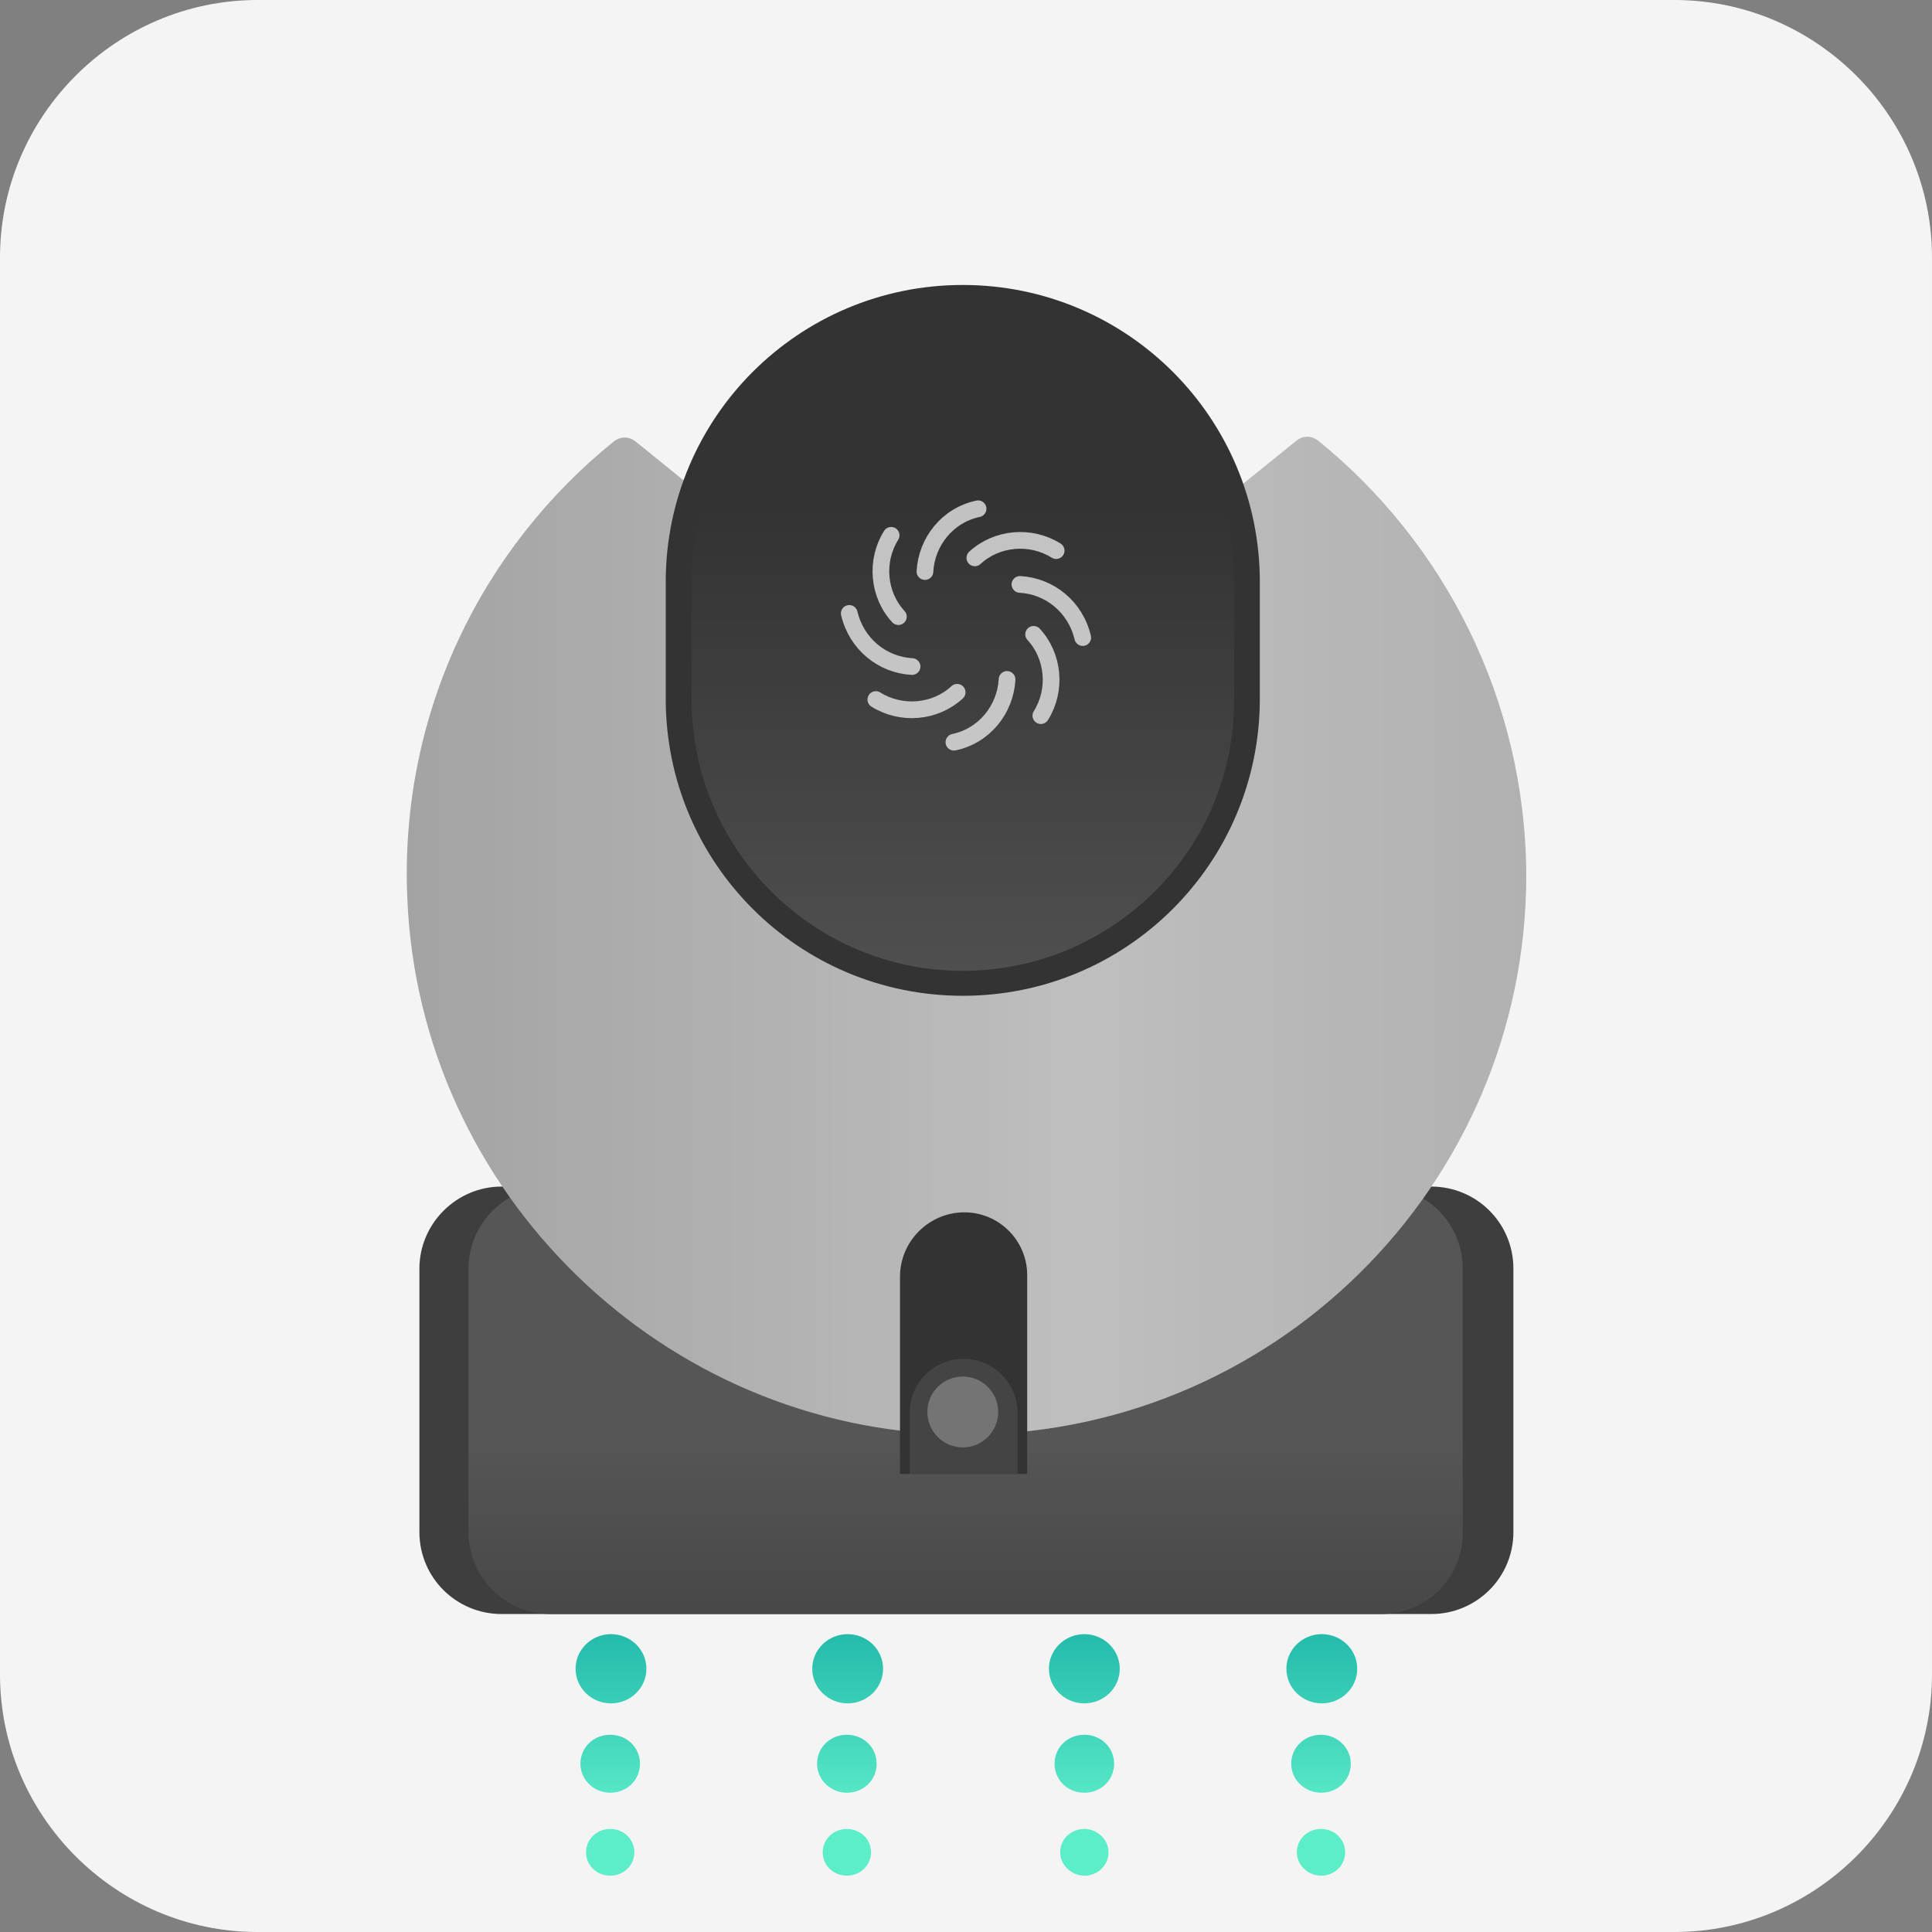 <?xml version="1.0" encoding="utf-8"?>
<!-- Generator: Adobe Illustrator 25.4.2, SVG Export Plug-In . SVG Version: 6.00 Build 0)  -->
<svg version="1.1" id="icon_x2F_switch" xmlns="http://www.w3.org/2000/svg" xmlns:xlink="http://www.w3.org/1999/xlink" x="0px"
	 y="0px" viewBox="0 0 240 240" style="enable-background:new 0 0 240 240;" xml:space="preserve">
<rect x="0" y="0" width="240" height="240" fill="#808080" stroke="none"/>
<style type="text/css">
	.st0{fill:#F4F4F4;}
	.st1{fill-rule:evenodd;clip-rule:evenodd;fill:url(#Ellipse_762_copy_2_00000170969992131534364660000007941251224545338540_);}
	.st2{fill-rule:evenodd;clip-rule:evenodd;fill:url(#Ellipse_762_copy_2_00000142153259958652805270000012481929573554114468_);}
	.st3{fill-rule:evenodd;clip-rule:evenodd;fill:url(#Ellipse_762_copy_2_00000155860001044131585640000017028385396479724695_);}
	.st4{fill-rule:evenodd;clip-rule:evenodd;fill:url(#Ellipse_762_copy_2_00000009576764587313146810000009996360549895905978_);}
	.st5{fill:#3E3E3E;}
	.st6{fill:url(#SVGID_1_);}
	.st7{fill:url(#SVGID_00000076566052591630544760000007160908780924140167_);}
	.st8{opacity:0.2;}
	.st9{fill:#333333;}
	.st10{opacity:0.15;fill:url(#SVGID_00000026128773873073850390000016177462455295404674_);enable-background:new    ;}
	.st11{fill:#444444;}
	.st12{fill-rule:evenodd;clip-rule:evenodd;fill:#747474;}
	.st13{opacity:0.7;}
	.st14{fill:none;stroke:#FFFFFF;stroke-width:2.075;stroke-linecap:round;stroke-miterlimit:10;}
</style>
<path class="st0" d="M208,240H32c-17.6,0-32-14.4-32-32V32C0,14.4,14.4,0,32,0h176c17.6,0,32,14.4,32,32v176
	C240,225.6,225.6,240,208,240z"/>
<g id="ic_x5F_device_x5F_list_x5F_robot_x5F_cleaner">
	<g id="_x5F_default_1_">
		<g>
			
				<linearGradient id="Ellipse_762_copy_2_00000051371601025908023900000016772234503545596327_" gradientUnits="userSpaceOnUse" x1="134.7" y1="39" x2="134.7" y2="9" gradientTransform="matrix(1 0 0 -1 0 242)">
				<stop  offset="0" style="stop-color:#24BBAB"/>
				<stop  offset="0.756" style="stop-color:#5CEDC9"/>
			</linearGradient>
			
				<path id="Ellipse_762_copy_2_28_" style="fill-rule:evenodd;clip-rule:evenodd;fill:url(#Ellipse_762_copy_2_00000051371601025908023900000016772234503545596327_);" d="
				M139.1,207.3c0,2.4-2,4.3-4.4,4.3s-4.4-1.9-4.4-4.3s2-4.3,4.4-4.3S139.1,204.9,139.1,207.3z M138.4,219.1c0,2-1.6,3.6-3.7,3.6
				s-3.7-1.6-3.7-3.6s1.6-3.6,3.7-3.6S138.4,217.1,138.4,219.1z M137.7,230.1c0,1.6-1.3,2.9-3,2.9c-1.6,0-3-1.3-3-2.9
				c0-1.6,1.3-2.9,3-2.9C136.3,227.2,137.7,228.5,137.7,230.1z"/>
			
				<linearGradient id="Ellipse_762_copy_2_00000114765197581618310280000003332289355305073551_" gradientUnits="userSpaceOnUse" x1="75.9" y1="39" x2="75.9" y2="9" gradientTransform="matrix(1 0 0 -1 0 242)">
				<stop  offset="0" style="stop-color:#24BBAB"/>
				<stop  offset="0.756" style="stop-color:#5CEDC9"/>
			</linearGradient>
			
				<path id="Ellipse_762_copy_2_27_" style="fill-rule:evenodd;clip-rule:evenodd;fill:url(#Ellipse_762_copy_2_00000114765197581618310280000003332289355305073551_);" d="
				M80.3,207.3c0,2.4-2,4.3-4.4,4.3s-4.4-1.9-4.4-4.3s2-4.3,4.4-4.3S80.3,204.9,80.3,207.3z M79.5,219.1c0,2-1.6,3.6-3.7,3.6
				c-2,0-3.7-1.6-3.7-3.6s1.6-3.6,3.7-3.6S79.5,217.1,79.5,219.1z M78.8,230.1c0,1.6-1.3,2.9-3,2.9s-3-1.3-3-2.9
				c0-1.6,1.3-2.9,3-2.9S78.8,228.5,78.8,230.1z"/>
			
				<linearGradient id="Ellipse_762_copy_2_00000152960916597896633500000004715118006712263095_" gradientUnits="userSpaceOnUse" x1="105.3" y1="39" x2="105.3" y2="9" gradientTransform="matrix(1 0 0 -1 0 242)">
				<stop  offset="0" style="stop-color:#24BBAB"/>
				<stop  offset="0.756" style="stop-color:#5CEDC9"/>
			</linearGradient>
			
				<path id="Ellipse_762_copy_2_22_" style="fill-rule:evenodd;clip-rule:evenodd;fill:url(#Ellipse_762_copy_2_00000152960916597896633500000004715118006712263095_);" d="
				M109.7,207.3c0,2.4-2,4.3-4.4,4.3s-4.4-1.9-4.4-4.3s2-4.3,4.4-4.3S109.7,204.9,109.7,207.3z M108.9,219.1c0,2-1.6,3.6-3.7,3.6
				c-2,0-3.7-1.6-3.7-3.6s1.6-3.6,3.7-3.6S108.9,217.1,108.9,219.1z M108.2,230.1c0,1.6-1.3,2.9-3,2.9s-3-1.3-3-2.9
				c0-1.6,1.3-2.9,3-2.9S108.2,228.5,108.2,230.1z"/>
			
				<linearGradient id="Ellipse_762_copy_2_00000151514167574600057010000009682153786971340162_" gradientUnits="userSpaceOnUse" x1="164.2" y1="39" x2="164.2" y2="9" gradientTransform="matrix(1 0 0 -1 0 242)">
				<stop  offset="0" style="stop-color:#24BBAB"/>
				<stop  offset="0.756" style="stop-color:#5CEDC9"/>
			</linearGradient>
			
				<path id="Ellipse_762_copy_2_21_" style="fill-rule:evenodd;clip-rule:evenodd;fill:url(#Ellipse_762_copy_2_00000151514167574600057010000009682153786971340162_);" d="
				M168.6,207.3c0,2.4-2,4.3-4.4,4.3s-4.4-1.9-4.4-4.3s2-4.3,4.4-4.3S168.6,204.9,168.6,207.3z M167.8,219.1c0,2-1.6,3.6-3.7,3.6
				c-2,0-3.7-1.6-3.7-3.6s1.6-3.6,3.7-3.6C166.1,215.5,167.8,217.1,167.8,219.1z M167.1,230.1c0,1.6-1.3,2.9-3,2.9
				c-1.6,0-3-1.3-3-2.9c0-1.6,1.3-2.9,3-2.9C165.8,227.2,167.1,228.5,167.1,230.1z"/>
		</g>
		<g>
			<path class="st5" d="M177.8,200.5H62.3c-5.6,0-10.2-4.5-10.2-10.2v-32.7c0-5.6,4.6-10.2,10.2-10.2h115.5
				c5.6,0,10.2,4.5,10.2,10.2v32.7C188,196,183.4,200.5,177.8,200.5z"/>
		</g>
		<g>
			
				<linearGradient id="SVGID_1_" gradientUnits="userSpaceOnUse" x1="119.951" y1="41.014" x2="119.951" y2="68.253" gradientTransform="matrix(1 0 0 -1 0 242)">
				<stop  offset="0" style="stop-color:#474747"/>
				<stop  offset="0.828" style="stop-color:#565656"/>
			</linearGradient>
			<path class="st6" d="M171.5,200.5H68.4c-5.6,0-10.2-4.5-10.2-10.2v-32.7c0-5.6,4.6-10.2,10.2-10.2h103.1
				c5.6,0,10.2,4.5,10.2,10.2v32.7C181.8,196,177.2,200.5,171.5,200.5z"/>
		</g>
		<g id="SVGID_8_">
			<g>
				<g>
					
						<linearGradient id="SVGID_00000166635787899760173740000003891224915329243268_" gradientUnits="userSpaceOnUse" x1="50.533" y1="125.772" x2="189.6" y2="125.772" gradientTransform="matrix(1 0 0 -1 0 242)">
						<stop  offset="0" style="stop-color:#CCCCCC"/>
						<stop  offset="0.6" style="stop-color:#EEEEEE"/>
						<stop  offset="1" style="stop-color:#DDDDDD"/>
					</linearGradient>
					<path style="fill:url(#SVGID_00000166635787899760173740000003891224915329243268_);" d="M163.7,54.7c-0.8-0.6-1.8-0.6-2.6,0
						l-9.9,8c-1.1,0.9-6.2,5.1-6.2,5.1H94.4c0,0-6.3-5.6-7.1-6.2l-8.4-6.8c-0.8-0.6-1.8-0.6-2.6,0C59.9,68,49.6,88.6,50.6,111.6
						c1.5,36.6,31.8,66.1,68.5,66.6c38.8,0.5,70.5-30.8,70.5-69.5C189.5,86.9,179.4,67.4,163.7,54.7z"/>
				</g>
			</g>
			<g class="st8">
				<g>
					<path d="M163.7,54.7c-0.8-0.6-1.8-0.6-2.6,0l-9.9,8c-1.1,0.9-6.2,5.1-6.2,5.1H94.4c0,0-6.3-5.6-7.1-6.2l-8.4-6.8
						c-0.8-0.6-1.8-0.6-2.6,0C59.9,68,49.6,88.6,50.6,111.6c1.5,36.6,31.8,66.1,68.5,66.6c38.8,0.5,70.5-30.8,70.5-69.5
						C189.5,86.9,179.4,67.4,163.7,54.7z"/>
				</g>
			</g>
		</g>
		<g>
			<path class="st9" d="M119.6,123.7L119.6,123.7c-20.4,0-36.9-16.5-36.9-36.9V72.3c0-20.4,16.5-36.9,36.9-36.9l0,0
				c20.4,0,36.9,16.5,36.9,36.9v14.5C156.5,107.2,140,123.7,119.6,123.7z"/>
			<path class="st9" d="M119.6,120.6c-18.6,0-33.7-15.1-33.7-33.8V72.4c0-18.6,15.1-33.8,33.7-33.8s33.7,15.1,33.7,33.8v14.5
				C153.4,105.5,138.2,120.6,119.6,120.6z"/>
			
				<linearGradient id="SVGID_00000147933667085924574020000003615697046847530112_" gradientUnits="userSpaceOnUse" x1="119.6" y1="116.607" x2="119.6" y2="178.555" gradientTransform="matrix(1 0 0 -1 0 242)">
				<stop  offset="0" style="stop-color:#FFFFFF"/>
				<stop  offset="1" style="stop-color:#FFFFFF;stop-opacity:0"/>
			</linearGradient>
			
				<path style="opacity:0.15;fill:url(#SVGID_00000147933667085924574020000003615697046847530112_);enable-background:new    ;" d="
				M119.6,120.6c-18.6,0-33.7-15.1-33.7-33.8V72.4c0-18.6,15.1-33.8,33.7-33.8s33.7,15.1,33.7,33.8v14.5
				C153.4,105.5,138.2,120.6,119.6,120.6z"/>
		</g>
		<g id="SVGID_6_">
			<path class="st9" d="M127.6,183.1h-15.8v-24.5c0-4.4,3.6-8,8-8l0,0c4.3,0,7.8,3.5,7.8,7.8V183.1z"/>
		</g>
		<g>
			<path class="st11" d="M119.7,168.8L119.7,168.8c-3.7,0-6.7,3-6.7,6.7v7.6h13.4v-7.6C126.4,171.8,123.4,168.8,119.7,168.8z"/>
		</g>
		<ellipse class="st12" cx="119.6" cy="175.4" rx="4.4" ry="4.4"/>
		<g class="st13">
			<path class="st14" d="M121.1,69.3c2.7-2.5,6.9-2.9,10.1-0.9"/>
			<path class="st14" d="M114.9,71c0.2-3.7,2.8-7,6.6-7.8"/>
			<path class="st14" d="M111.6,76.6c-2.5-2.7-2.9-6.9-0.9-10.1"/>
			<path class="st14" d="M113.3,82.8c-3.7-0.2-6.9-2.8-7.8-6.6"/>
			<path class="st14" d="M118.9,86c-2.7,2.5-6.9,2.9-10.1,0.9"/>
			<path class="st14" d="M125.1,84.4c-0.2,3.7-2.8,7-6.6,7.8"/>
			<path class="st14" d="M128.4,78.8c2.5,2.7,2.9,6.9,0.9,10.1"/>
			<path class="st14" d="M126.7,72.6c3.7,0.2,6.9,2.8,7.8,6.6"/>
		</g>
	</g>
</g>
</svg>
